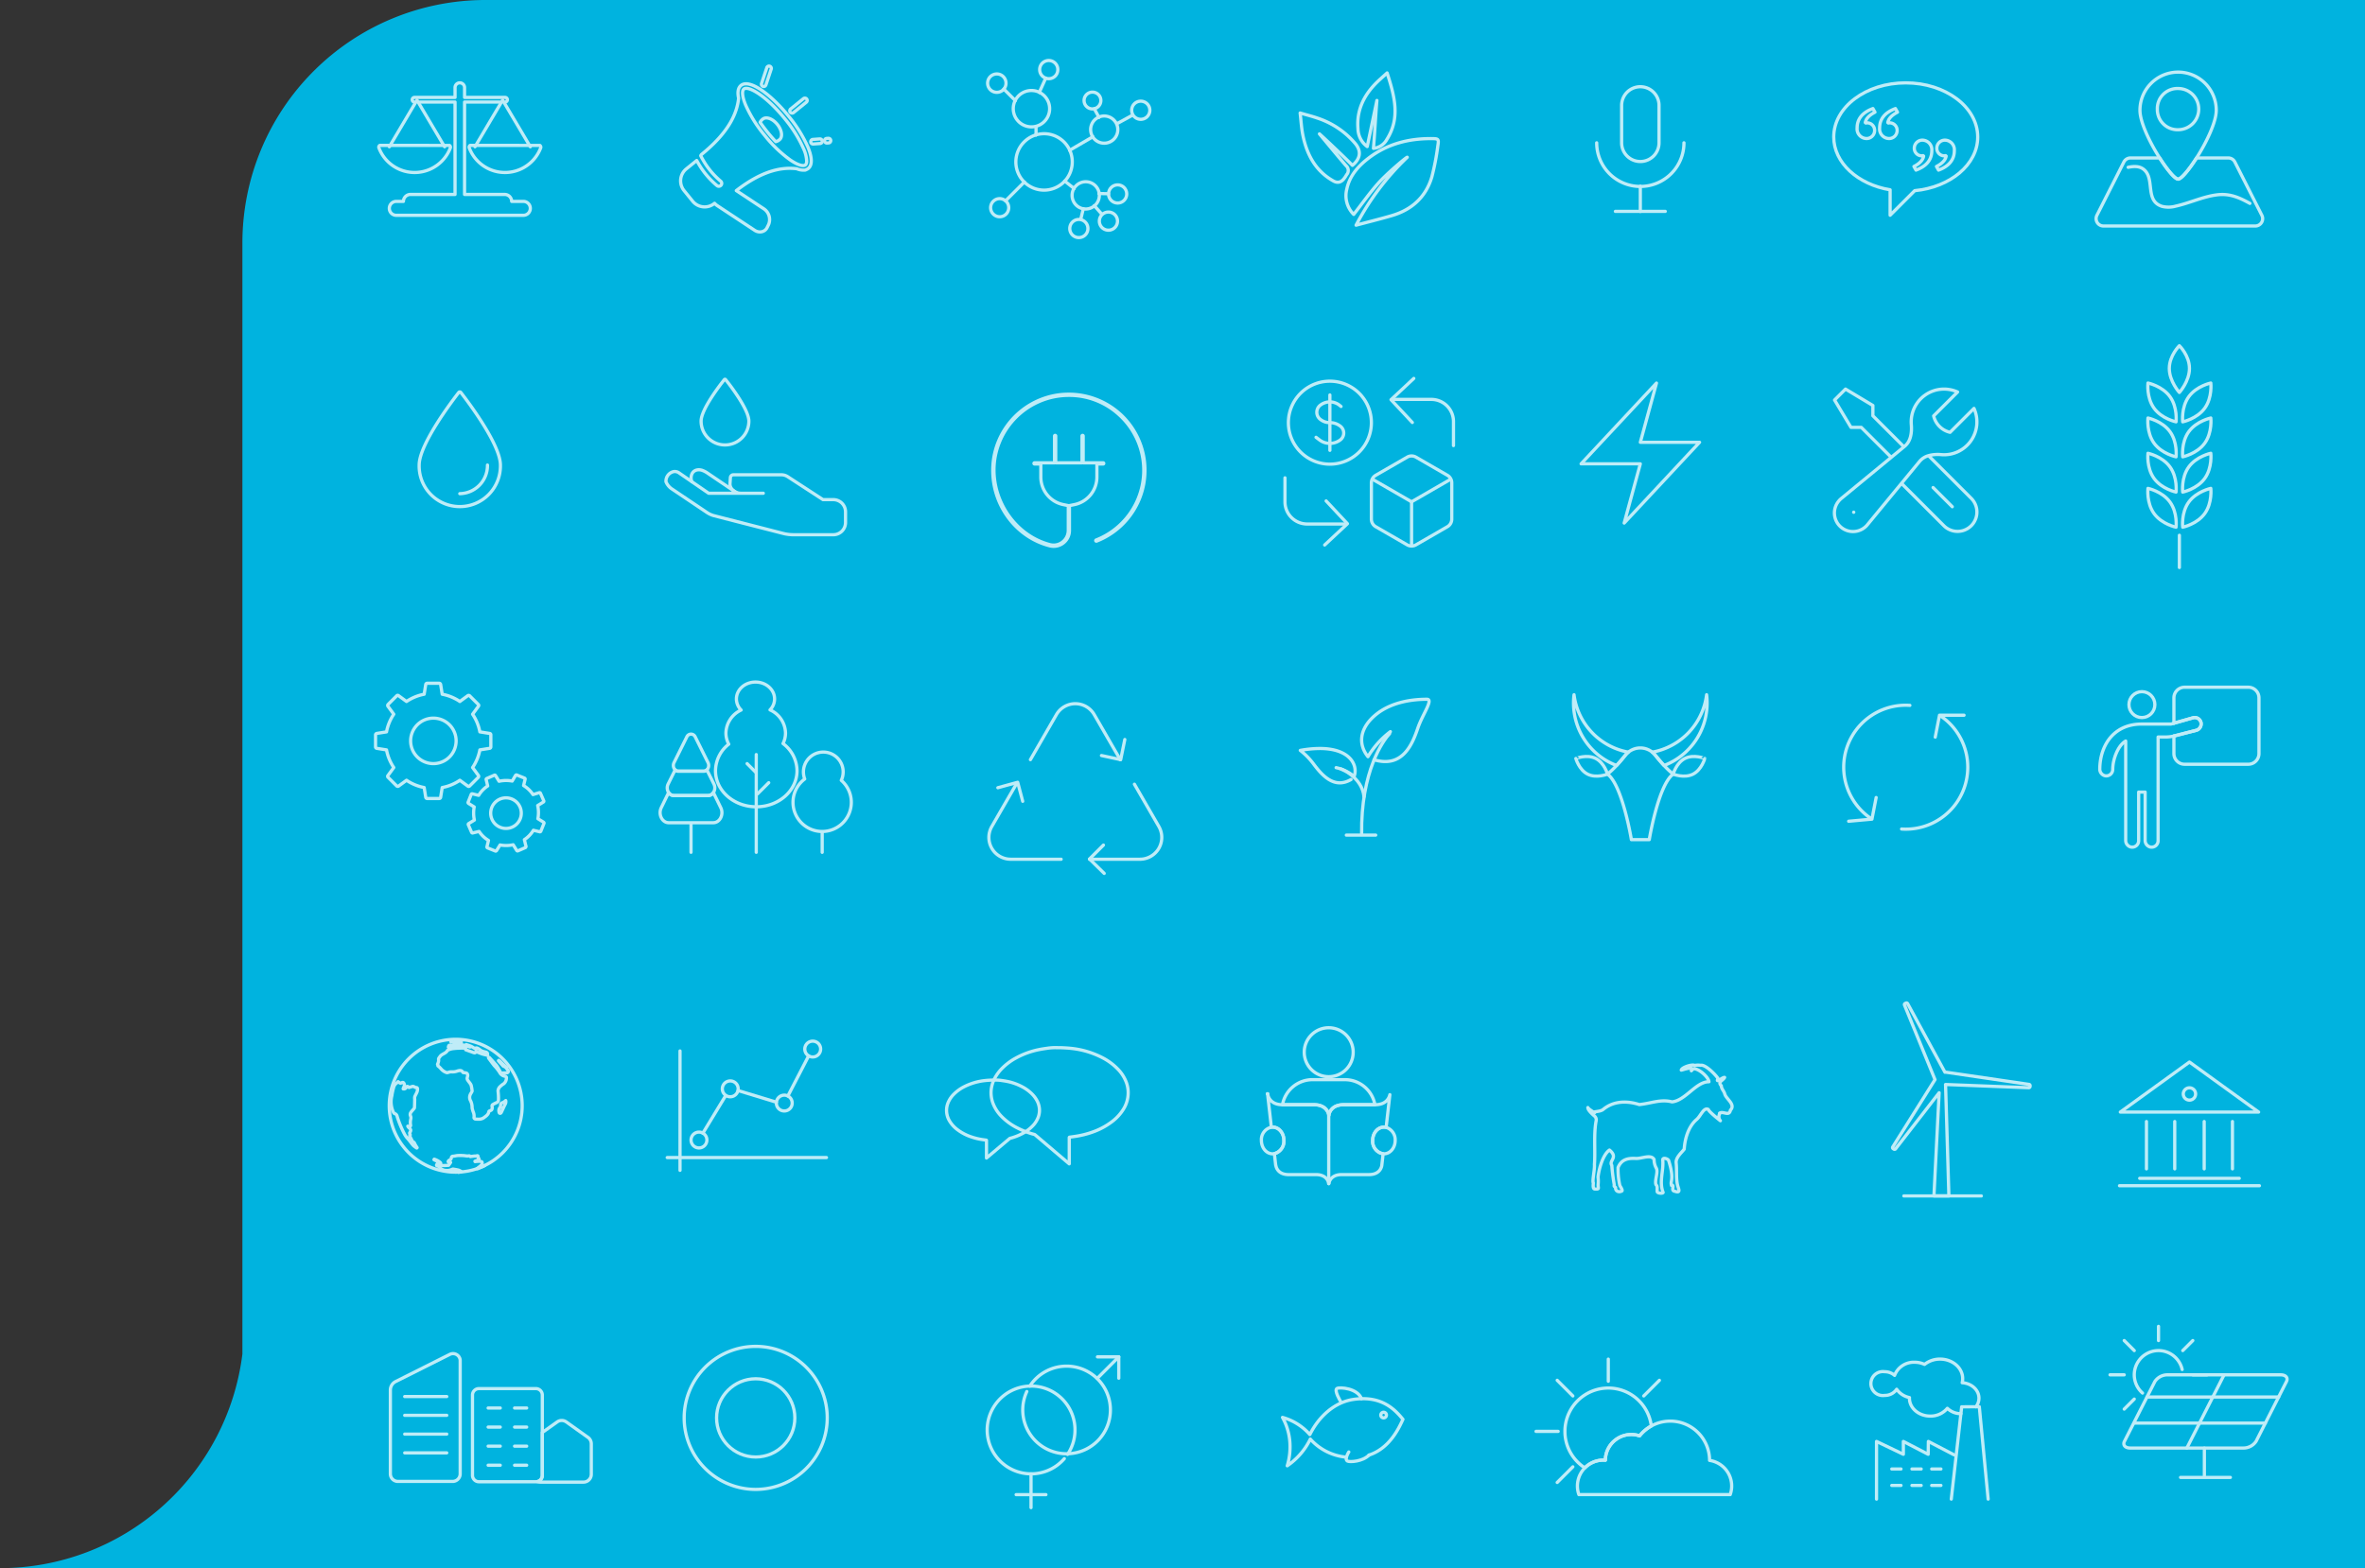 <svg id="Group_3280" data-name="Group 3280" xmlns="http://www.w3.org/2000/svg" xmlns:xlink="http://www.w3.org/1999/xlink" width="729.804" height="484.054" viewBox="0 0 729.804 484.054">
  <rect x="0" y="0" width="729.804" height="484.054" fill="#333333" stroke="none"/>
  <defs>
    <clipPath id="clip-path">
      <rect id="Rectangle_2695" data-name="Rectangle 2695" width="729.804" height="484.054" fill="none"/>
    </clipPath>
    <clipPath id="clip-path-3">
      <rect id="Rectangle_2693" data-name="Rectangle 2693" width="590.872" height="447.69" transform="translate(115.387 18.182)" fill="none"/>
    </clipPath>
  </defs>
  <g id="Group_3279" data-name="Group 3279" clip-path="url(#clip-path)">
    <g id="Group_3278" data-name="Group 3278">
      <g id="Group_3277" data-name="Group 3277" clip-path="url(#clip-path)">
        <path id="Path_8291" data-name="Path 8291" d="M729.8,0h-580a75,75,0,0,0-75,75V417.941A75.39,75.39,0,0,1,0,484.054H75.393V484H729.8Z" fill="#00b3df"/>
        <g id="Group_3276" data-name="Group 3276" opacity="0.75">
          <g id="Group_3275" data-name="Group 3275">
            <g id="Group_3274" data-name="Group 3274" clip-path="url(#clip-path-3)">
              <path id="Path_8292" data-name="Path 8292" d="M244.431,34.91a.706.706,0,0,0,.447-.159l3.924-3.182a.713.713,0,1,0-.876-1.125l-.021.017-3.924,3.183a.713.713,0,0,0,.455,1.266" fill="none" stroke="#fff" stroke-linecap="round" stroke-linejoin="round" stroke-width="1"/>
              <path id="Path_8293" data-name="Path 8293" d="M255.615,42.689l-.514.037a.713.713,0,0,0,.051,1.424h.053l.514-.037a.713.713,0,0,0-.1-1.422" fill="none" stroke="#fff" stroke-linecap="round" stroke-linejoin="round" stroke-width="1"/>
              <path id="Path_8294" data-name="Path 8294" d="M252.983,42.879l-1.61.116-.513.038a.712.712,0,0,0,.05,1.423h.052l.513-.037,1.611-.116a.713.713,0,0,0-.1-1.422" fill="none" stroke="#fff" stroke-linecap="round" stroke-linejoin="round" stroke-width="1"/>
              <path id="Path_8295" data-name="Path 8295" d="M235.452,26.665a.712.712,0,0,0,.9-.45l1.62-4.858a.714.714,0,1,0-1.353-.455L235,25.76a.716.716,0,0,0,.455.9" fill="none" stroke="#fff" stroke-linecap="round" stroke-linejoin="round" stroke-width="1"/>
              <path id="Path_8296" data-name="Path 8296" d="M243.278,35.763c-5.036-6.212-11.874-11.616-14.624-9.387-.894.727-1.14,2.072-.727,3.941-.464,4.356-2.711,10.281-11.4,17.327a.855.855,0,0,0-.289.428c.2.409.428.824.661,1.227a24.2,24.2,0,0,0,5.477,6.611.874.874,0,0,1,.334.661.906.906,0,0,1-.2.591.893.893,0,0,1-.711.328.847.847,0,0,1-.545-.2c-.091-.075-.189-.152-.284-.24a25.822,25.822,0,0,1-5.612-6.866c-.119-.213-.246-.428-.364-.648l-3.211,2.6a4.761,4.761,0,0,0-.7,6.685l2.664,3.287a4.762,4.762,0,0,0,6.686.7l.075-.056a4.307,4.307,0,0,0,.838.727l11.54,7.617a2.948,2.948,0,0,0,1.624.5,2.689,2.689,0,0,0,.668-.091,2.349,2.349,0,0,0,1.523-1.231l.472-.951a4,4,0,0,0-1.561-4.936l-8.4-5.546c8.406-6.51,14.456-7.273,18.662-6.749a5.374,5.374,0,0,0,1.964.428c.1,0,.2-.006.3-.012a.912.912,0,0,0,.674-.158,2.062,2.062,0,0,0,.616-.352c1.266-1.027,1.234-3.281-.09-6.524A41.348,41.348,0,0,0,243.278,35.763Zm5.415,14.959a.8.8,0,0,1-.157.182c-.546.434-2.047.264-4.666-1.518a39.887,39.887,0,0,1-7.958-7.662,39.753,39.753,0,0,1-5.842-9.364c-1.2-2.934-1.058-4.439-.523-4.88a.8.8,0,0,1,.215-.12,1.37,1.37,0,0,1,.5-.091c2.021,0,6.793,3.079,11.91,9.381a39.72,39.72,0,0,1,5.842,9.364,10.2,10.2,0,0,1,.911,3.638A1.945,1.945,0,0,1,248.693,50.722Z" fill="none" stroke="#fff" stroke-linecap="round" stroke-linejoin="round" stroke-width="1"/>
              <path id="Path_8297" data-name="Path 8297" d="M235.39,36.757a2.787,2.787,0,0,0-.825.988c.711,1.052,1.505,2.11,2.364,3.161.806,1,1.637,1.939,2.474,2.819a2.765,2.765,0,0,0,1.146-.611c1.045-.85.743-2.959-.68-4.716s-3.425-2.493-4.476-1.643" fill="none" stroke="#fff" stroke-linecap="round" stroke-linejoin="round" stroke-width="1"/>
              <path id="Path_8298" data-name="Path 8298" d="M329.955,359.249v-8.078c0-.1.028-.14.134-.154.647-.086,1.294-.177,1.938-.278a27.651,27.651,0,0,0,4.877-1.213,21.877,21.877,0,0,0,6.34-3.371A14.082,14.082,0,0,0,346.6,342.5a9.53,9.53,0,0,0,1.494-6.132,9.231,9.231,0,0,0-.476-2.126,11.837,11.837,0,0,0-2.747-4.314,18.227,18.227,0,0,0-4.663-3.434,27.1,27.1,0,0,0-9.828-2.9c-.816-.085-1.639-.132-2.459-.171-.667-.032-1.337-.021-2.005-.034a16.453,16.453,0,0,0-2.661.172c-.877.125-1.757.251-2.625.429a25.1,25.1,0,0,0-7.008,2.527,18.319,18.319,0,0,0-4.483,3.348,12.959,12.959,0,0,0-2.224,3.061,9.83,9.83,0,0,0-1.066,3.645,8.711,8.711,0,0,0,.019,1.631,9.278,9.278,0,0,0,.493,2.2,11.721,11.721,0,0,0,2.653,4.174,18.266,18.266,0,0,0,4.651,3.453,25.791,25.791,0,0,0,5.525,2.146.53.53,0,0,1,.2.1q1.537,1.3,3.066,2.607,1.646,1.4,3.289,2.8l3.367,2.862.836.709" fill="none" stroke="#fff" stroke-linecap="round" stroke-linejoin="round" stroke-width="1"/>
              <path id="Path_8299" data-name="Path 8299" d="M304.416,357.455l.567-.476,2.28-1.92,2.232-1.88,2.078-1.748a.343.343,0,0,1,.135-.064,17.684,17.684,0,0,0,3.743-1.441,12.373,12.373,0,0,0,3.151-2.318,7.86,7.86,0,0,0,1.8-2.8,6.2,6.2,0,0,0,.334-1.472,5.913,5.913,0,0,0,.012-1.1,6.51,6.51,0,0,0-.721-2.444,8.719,8.719,0,0,0-1.507-2.055,12.465,12.465,0,0,0-3.04-2.249,17.1,17.1,0,0,0-4.748-1.695c-.589-.119-1.185-.2-1.78-.288a11.315,11.315,0,0,0-1.8-.114c-.453.01-.906,0-1.358.023-.556.026-1.116.054-1.667.115a18.476,18.476,0,0,0-6.659,1.948,12.332,12.332,0,0,0-3.16,2.307,7.936,7.936,0,0,0-1.859,2.894,6.175,6.175,0,0,0-.323,1.427,6.339,6.339,0,0,0,1.014,4.114,9.452,9.452,0,0,0,2.273,2.45,14.818,14.818,0,0,0,4.3,2.26,18.863,18.863,0,0,0,3.3.815c.437.067.875.127,1.313.186.072.009.091.039.091.1v5.42Z" fill="none" stroke="#fff" stroke-linecap="round" stroke-linejoin="round" stroke-width="1"/>
              <path id="Path_8300" data-name="Path 8300" d="M151.1,226.394l-3.026-.483a14.4,14.4,0,0,0-2.238-5.446l1.815-2.481a.388.388,0,0,0-.061-.544l-2.661-2.663a.454.454,0,0,0-.546-.06l-2.48,1.816a14.418,14.418,0,0,0-5.445-2.239l-.484-3.025a.453.453,0,0,0-.424-.363H131.8a.443.443,0,0,0-.424.363l-.484,3.025a14.412,14.412,0,0,0-5.445,2.239l-2.481-1.816a.388.388,0,0,0-.544.06l-2.662,2.663a.449.449,0,0,0-.061.544l1.815,2.481a14.423,14.423,0,0,0-2.239,5.446l-3.024.483a.456.456,0,0,0-.364.424v3.751a.441.441,0,0,0,.364.423l3.024.485a14.425,14.425,0,0,0,2.239,5.445L119.7,239.4a.387.387,0,0,0,.061.544l2.662,2.662a.45.45,0,0,0,.544.061l2.481-1.815a14.431,14.431,0,0,0,5.445,2.241l.484,3.025a.454.454,0,0,0,.424.363h3.751a.442.442,0,0,0,.424-.363l.484-3.025a14.418,14.418,0,0,0,5.445-2.239l2.48,1.816a.392.392,0,0,0,.546-.061l2.661-2.664a.45.45,0,0,0,.061-.544l-1.815-2.481a14.437,14.437,0,0,0,2.238-5.446l3.026-.484a.453.453,0,0,0,.363-.423v-3.752A.406.406,0,0,0,151.1,226.394Zm-17.365,9.318a7.019,7.019,0,1,1,7.018-7.018A7.018,7.018,0,0,1,133.736,235.712Z" fill="none" stroke="#fff" stroke-linecap="round" stroke-linejoin="round" stroke-width="1"/>
              <path id="Path_8301" data-name="Path 8301" d="M162.295,261.183l-.484-2a9.11,9.11,0,0,0,2.785-2.9l2,.483a.336.336,0,0,0,.3-.185l.968-2.42c.061-.122,0-.242-.121-.363l-1.759-1.089a10.155,10.155,0,0,0-.06-4.054l1.759-1.089a.292.292,0,0,0,.121-.363l-1.032-2.356a.333.333,0,0,0-.3-.185l-2,.606a9.073,9.073,0,0,0-2.9-2.783l.484-2a.331.331,0,0,0-.185-.3l-2.42-.967c-.121-.061-.241,0-.363.12l-1.028,1.759a10.173,10.173,0,0,0-4.054.06l-1.089-1.759a.292.292,0,0,0-.363-.121l-2.36,1.028a.333.333,0,0,0-.185.3l.484,2a9.093,9.093,0,0,0-2.783,2.9l-2-.483a.33.33,0,0,0-.3.185l-.961,2.421c-.06.121,0,.242.121.362l1.759,1.09a10.21,10.21,0,0,0,.06,4.054l-1.759,1.088a.292.292,0,0,0-.121.363l1.029,2.359a.333.333,0,0,0,.3.181l2-.483a9.1,9.1,0,0,0,2.9,2.783l-.484,2a.33.33,0,0,0,.185.3l2.42.969c.122.06.243,0,.363-.122l1.09-1.753a10.173,10.173,0,0,0,4.054-.061l1.089,1.759a.291.291,0,0,0,.363.12l2.359-1.029c.122-.185.186-.3.122-.424m-10.532-8.414a4.721,4.721,0,1,1,.021.051l-.021-.051" fill="none" stroke="#fff" stroke-linecap="round" stroke-linejoin="round" stroke-width="1"/>
              <path id="Path_8302" data-name="Path 8302" d="M509.572,440.166a12.22,12.22,0,0,0-3.627,3.052,8.007,8.007,0,0,0-10.559,7.51q-.309-.025-.627-.025a7.967,7.967,0,0,0-5.7,2.389,13.381,13.381,0,1,1,20.513-12.926" fill="none" stroke="#fff" stroke-linecap="round" stroke-linejoin="round" stroke-width="1"/>
              <line id="Line_931" data-name="Line 931" x1="6.83" transform="translate(473.995 441.833)" fill="none" stroke="#fff" stroke-linecap="round" stroke-linejoin="round" stroke-width="1"/>
              <line id="Line_932" data-name="Line 932" y1="6.83" transform="translate(496.296 419.532)" fill="none" stroke="#fff" stroke-linecap="round" stroke-linejoin="round" stroke-width="1"/>
              <line id="Line_933" data-name="Line 933" x1="4.83" y2="4.83" transform="translate(480.526 452.773)" fill="none" stroke="#fff" stroke-linecap="round" stroke-linejoin="round" stroke-width="1"/>
              <line id="Line_934" data-name="Line 934" x1="4.83" y2="4.83" transform="translate(507.235 426.064)" fill="none" stroke="#fff" stroke-linecap="round" stroke-linejoin="round" stroke-width="1"/>
              <line id="Line_935" data-name="Line 935" x2="4.83" y2="4.83" transform="translate(480.526 426.064)" fill="none" stroke="#fff" stroke-linecap="round" stroke-linejoin="round" stroke-width="1"/>
              <path id="Path_8303" data-name="Path 8303" d="M534.37,458.7a7.937,7.937,0,0,1-.452,2.648h-46.7a8,8,0,0,1,7.543-10.643c.212,0,.421.009.628.025a8,8,0,0,1,10.559-7.509,12.127,12.127,0,0,1,21.6,7.571A7.994,7.994,0,0,1,534.37,458.7Z" fill="none" stroke="#fff" stroke-linecap="round" stroke-linejoin="round" stroke-width="1"/>
              <path id="Path_8304" data-name="Path 8304" d="M656.722,51.641c1.6-.312,3.238-.43,4.538.458,4.014,2.741.352,9.861,5.924,11.6a8.311,8.311,0,0,0,4.245-.078c4.3-.952,8.362-2.942,12.751-3.483,3.925-.484,6.922.887,10.1,2.645" fill="none" stroke="#fff" stroke-linecap="round" stroke-linejoin="round" stroke-width="1"/>
              <path id="Path_8305" data-name="Path 8305" d="M696.967,69.52a2.209,2.209,0,0,1-1.01.24h-46.87a2.273,2.273,0,0,1-2.02-3.29l8.33-16.46a2.276,2.276,0,0,1,2.03-1.25h9.02c2.36,3.71,4.74,6.53,5.69,6.53s3.32-2.82,5.68-6.53h9.81a2.265,2.265,0,0,1,2.02,1.25l8.33,16.46A2.266,2.266,0,0,1,696.967,69.52Z" fill="none" stroke="#fff" stroke-linecap="round" stroke-linejoin="round" stroke-width="1"/>
              <path id="Path_8306" data-name="Path 8306" d="M672.137,22.26a11.781,11.781,0,0,0-11.78,11.78c0,3.26,2.4,8.57,5.07,13.07.34.56.68,1.12,1.02,1.65,2.36,3.71,4.74,6.53,5.69,6.53s3.32-2.82,5.68-6.53c3.05-4.78,6.09-11.06,6.09-14.72A11.779,11.779,0,0,0,672.137,22.26Zm-.02,17.78a6.216,6.216,0,0,1-6.39-6.05,1.92,1.92,0,0,1,0-.24,6.186,6.186,0,0,1,5.95-6.43,3.843,3.843,0,0,1,.48,0,6.36,6.36,0,1,1-.04,12.72Z" fill="none" stroke="#fff" stroke-linecap="round" stroke-linejoin="round" stroke-width="1"/>
              <path id="Path_8307" data-name="Path 8307" d="M128.69,337.052a2.446,2.446,0,0,0,.147-.885c0-.268-.085-.5-.466-.469-.173.013-.355-.15-.538-.222-.152-.058-.326-.167-.465-.136-.391.083-.768.226-1.162.35-.244-.343-.586-.454-.735-.178-.237.436-.518.7-1.053.592.086-.529.568-.952.3-1.564-.175-.4-.363-.524-.756-.323-.138.071-.334.168-.447.121a4.146,4.146,0,0,1-.676-.451,1.917,1.917,0,0,1-.374.368,2.408,2.408,0,0,0-1.018,1.529,18.419,18.419,0,0,0-.524,2.448,7.542,7.542,0,0,0,.485,5.087c.078.155.2.364.336.4a1.1,1.1,0,0,1,.812.9,30.82,30.82,0,0,0,2.221,5.357,6.158,6.158,0,0,0,.572.93c.278.369.6.7.9,1.062.446.549.852,1.137,1.333,1.653a6.458,6.458,0,0,0,1.023.747c.036-.038.071-.077.106-.115a11.843,11.843,0,0,1-.642-1.042c-.152-.315-.226-.654-.646-.744-.094-.02-.163-.206-.226-.325q-.332-.631-.649-1.27c-.051-.1-.138-.284-.108-.309.258-.214.1-.4,0-.6a.387.387,0,0,1,0-.316c.468-.719.412-1.015-.264-1.55a1.955,1.955,0,0,1-.341-.476,2.82,2.82,0,0,0,.677.1c.08-.006.225-.25.2-.346a4.8,4.8,0,0,1,.073-2.066,1.527,1.527,0,0,0-.088-.8,1.082,1.082,0,0,1,.059-1.091c.236-.36.549-.669.821-1.006.121-.15.306-.312.316-.477.051-.878.057-1.759.075-2.638a2.389,2.389,0,0,1,.019-.764c.2-.506.5-.969.7-1.472" fill="none" stroke="#fff" stroke-linecap="round" stroke-linejoin="round" stroke-width="1"/>
              <path id="Path_8308" data-name="Path 8308" d="M155.092,340.373a.691.691,0,0,0-.6.719,1.541,1.541,0,0,1-.175.732,1.5,1.5,0,0,0-.376,1.089c.03.245.071.614.226.693.337.172.5-.169.623-.431.37-.769.7-1.555,1.1-2.309a1.565,1.565,0,0,0,.172-1.155,3.426,3.426,0,0,1-.971.662" fill="none" stroke="#fff" stroke-linecap="round" stroke-linejoin="round" stroke-width="1"/>
              <path id="Path_8309" data-name="Path 8309" d="M140.625,320.808a20.509,20.509,0,1,0,20.51,20.51,20.509,20.509,0,0,0-20.51-20.51" fill="none" stroke="#fff" stroke-linecap="round" stroke-linejoin="round" stroke-width="1"/>
              <path id="Path_8310" data-name="Path 8310" d="M149.576,359.791a20.208,20.208,0,0,1-2.027.868" fill="none" stroke="#fff" stroke-linecap="round" stroke-linejoin="round" stroke-width="1"/>
              <path id="Path_8311" data-name="Path 8311" d="M139.117,321.59a.96.96,0,0,1,.976.218c.085.094.344.029.665.044l-.363-.246.015-.106,1.95.091c0,.047.005.094.008.142l-2.088.319c.241.355.185.519-.183.543-.411.029-.825.037-1.238.026s-.425.32-.5.583c-.014.044.093.18.146.181a2.786,2.786,0,0,0,2.267-.438c.312-.283.888-.279,1.349-.39a1.315,1.315,0,0,1,.451-.023,4.5,4.5,0,0,1,.878.145c.537.171,1.059.387,1.627.51l-1.3-.572c.022-.06.043-.121.064-.181a13.166,13.166,0,0,1,1.615.57c.5.252.945.624,1.474.869-.076-.1-.15-.2-.24-.318.454-.206.771.049,1.1.247h.006c.07.048.138.1.207.153a3.51,3.51,0,0,0,.668.444,6.232,6.232,0,0,0,1.174.347c.51.119.674.356.587.985-.526-.125-1.058-.223-1.57-.383-.537-.169-1.053-.4-1.585-.6-.217-.078-.469-.225-.592.161-.018.054-.241.083-.355.059a4.748,4.748,0,0,1-.6-.212c-.669-.24-1.34-.478-2.028-.723.1-.436-.149-.481-.51-.517a26.86,26.86,0,0,0-3.507.179,5.5,5.5,0,0,0-1.565.51.059.059,0,0,0-.035.027c-.488.988-1.745,1.042-2.329,1.929-.211.32-.511.527-.4,1.014a2.242,2.242,0,0,1-.2.991c-.061.207-.273.389,0,.6.044.034-.019.209-.024.245a5.285,5.285,0,0,1,.954.9,3.739,3.739,0,0,0,1.776,1.181c.12.061.321-.032.482-.065a2.63,2.63,0,0,1,.932-.18,4.222,4.222,0,0,0,1.961-.282c.592-.144,1.224-.3,1.6.448.041.081.266.072.407.1a2.383,2.383,0,0,1,.811.18.846.846,0,0,1,.277.633c0,.321-.171.64-.182.964a1.152,1.152,0,0,0,.233.611c.271.4.6.765.861,1.175a2.2,2.2,0,0,1,.241.735,10.83,10.83,0,0,1,.2,1.328c.011.155-.124.326-.206.482-.1.2-.245.381-.334.587a2.04,2.04,0,0,0,.082,2,4.915,4.915,0,0,1,.462,2.2,8.885,8.885,0,0,0,.309,1.123,3.371,3.371,0,0,1,.288,1.721c-.086.322.183.566.524.572a7.83,7.83,0,0,0,1.176.04,2.692,2.692,0,0,0,1.229-.388c.688-.521,1.49-.988,1.652-1.975.015-.094.189-.2.309-.235.558-.185.676-.352.712-.932.021-.348-.243-.774.247-1.017a8.459,8.459,0,0,1,1-.52.927.927,0,0,0,.681-.808,17.558,17.558,0,0,0-.135-2.844,2.054,2.054,0,0,1,.48-1.18,7.12,7.12,0,0,1,1.341-1.074,2.409,2.409,0,0,0,.768-1.96.545.545,0,0,0-.342-.3,2.233,2.233,0,0,1-1.753-1.226,13.018,13.018,0,0,0-1.64-2.059c-.6-.764-1.17-1.548-1.747-2.329-.043-.059-.03-.159-.044-.24.09.014.217-.006.265.046.572.628,1.134,1.267,1.7,1.9a6.162,6.162,0,0,1,.627.724c.349.549.673,1.117.974,1.694.155.3.3.516.681.483.508-.044,1.018-.041,1.524-.089a.474.474,0,0,0,.232-.768c-.368-.455-.633-1.014-1.287-1.208-.254-.077-.444-.391-.647-.613-.342-.372-.671-.757-1-1.136l.094-.1a2.819,2.819,0,0,1,.31.222c.7.654,1.35,1.365,2.1,1.956" fill="none" stroke="#fff" stroke-linecap="round" stroke-linejoin="round" stroke-width="1"/>
              <path id="Path_8312" data-name="Path 8312" d="M147.549,360.659a2.7,2.7,0,0,1-.306.093.129.129,0,0,1-.054-.025,14.629,14.629,0,0,0,1.414-1.168.942.942,0,0,0,.155-.813c-.056-.161-.443-.279-.686-.286a13.949,13.949,0,0,0-1.472.1c-.015-.036-.029-.071-.043-.107.3-.129.6-.273.915-.382.336-.118.472-.27.2-.588a.519.519,0,0,1-.159-.319c.066-.543-.224-.437-.557-.349a3.726,3.726,0,0,1-.588.031c-.329.035-.657.084-.985.126-.088.011-.23.055-.255.019-.259-.362-.6-.14-.912-.158-.421-.024-.839-.114-1.261-.134a15.469,15.469,0,0,0-1.723-.012c-.481.031-.954.194-1.435.212-.383.016-.47.229-.53.514a.783.783,0,0,1-.523.669.791.791,0,0,0-.355.27c-.161.217-.119.367.189.379a3.571,3.571,0,0,1,.471.083l-.571.822c-.017.024-.036.066-.054.067-.634.029-1.269.093-1.9.061-.241-.013-.469-.248-.731-.4.3-.162.247-.366.018-.58a5.3,5.3,0,0,0-1.818-.967l-.08.147a3.6,3.6,0,0,0,.638.307c.654.173.586.662.314,1.063-.247.366-.2.5.237.618.138.038.322.09.384.2a2.739,2.739,0,0,0,2.36,1.137c.091.011.183.011.274.02a3.872,3.872,0,0,0,1.317-.328c.123-.031.25-.132.361-.115.588.094,1.177.19,1.753.337a3.4,3.4,0,0,1,.723.383c-.009.051-.019.1-.029.155a5.43,5.43,0,0,1-.739.127" fill="none" stroke="#fff" stroke-linecap="round" stroke-linejoin="round" stroke-width="1"/>
              <line id="Line_936" data-name="Line 936" x1="6.827" y2="11.232" transform="translate(216.896 338.545)" fill="none" stroke="#fff" stroke-linecap="round" stroke-linejoin="round" stroke-width="1"/>
              <line id="Line_937" data-name="Line 937" x1="11.803" y1="3.594" transform="translate(227.787 336.634)" fill="none" stroke="#fff" stroke-linecap="round" stroke-linejoin="round" stroke-width="1"/>
              <line id="Line_938" data-name="Line 938" x1="6.417" y2="12.396" transform="translate(243.124 325.916)" fill="none" stroke="#fff" stroke-linecap="round" stroke-linejoin="round" stroke-width="1"/>
              <path id="Path_8313" data-name="Path 8313" d="M218.134,351.875a2.443,2.443,0,1,1-2.466-2.42h.024a2.431,2.431,0,0,1,2.442,2.42" fill="none" stroke="#fff" stroke-linecap="round" stroke-linejoin="round" stroke-width="1"/>
              <path id="Path_8314" data-name="Path 8314" d="M227.787,336.08a2.443,2.443,0,1,1-2.466-2.42h.024a2.431,2.431,0,0,1,2.442,2.42" fill="none" stroke="#fff" stroke-linecap="round" stroke-linejoin="round" stroke-width="1"/>
              <path id="Path_8315" data-name="Path 8315" d="M244.459,340.467a2.443,2.443,0,1,1-2.466-2.42h.024a2.431,2.431,0,0,1,2.442,2.42" fill="none" stroke="#fff" stroke-linecap="round" stroke-linejoin="round" stroke-width="1"/>
              <path id="Path_8316" data-name="Path 8316" d="M253.234,323.8a2.443,2.443,0,1,1-2.466-2.42h.024a2.431,2.431,0,0,1,2.442,2.42" fill="none" stroke="#fff" stroke-linecap="round" stroke-linejoin="round" stroke-width="1"/>
              <line id="Line_939" data-name="Line 939" y2="36.855" transform="translate(209.844 324.404)" fill="none" stroke="#fff" stroke-linecap="round" stroke-linejoin="round" stroke-width="1"/>
              <line id="Line_940" data-name="Line 940" x2="49.14" transform="translate(205.896 357.311)" fill="none" stroke="#fff" stroke-linecap="round" stroke-linejoin="round" stroke-width="1"/>
              <path id="Path_8317" data-name="Path 8317" d="M424.281,341.006h-9.676c-4.225,0-4.545,3.249-4.545,3.249s-.328-3.249-4.554-3.249h-9.747a9.423,9.423,0,0,1,9.277-7.741h9.977A9.42,9.42,0,0,1,424.281,341.006Z" fill="none" stroke="#fff" stroke-linecap="round" stroke-linejoin="round" stroke-width="1"/>
              <path id="Path_8318" data-name="Path 8318" d="M410.021,317.243a7.554,7.554,0,1,1-7.554,7.554A7.554,7.554,0,0,1,410.021,317.243Z" fill="none" stroke="#fff" stroke-linecap="round" stroke-linejoin="round" stroke-width="1"/>
              <path id="Path_8319" data-name="Path 8319" d="M391.152,337.615l.009.044-.027-.035Z" fill="none" stroke="#fff" stroke-linecap="round" stroke-linejoin="round" stroke-width="1"/>
              <path id="Path_8320" data-name="Path 8320" d="M428.888,337.9,427.743,348a2.954,2.954,0,0,0-.684-.08c-1.917,0-3.471,1.838-3.471,4.119a3.9,3.9,0,0,0,3.223,4.11l-.409,3.6s-.284,2.823-3.95,2.823H414c-3.666,0-3.95,2.814-3.95,2.814s-.009-.062-.027-.16c-.124-.6-.781-2.654-3.914-2.654h-8.46c-3.657,0-3.941-2.823-3.941-2.823l-.063-.115h.009l-.4-3.533a3.956,3.956,0,0,0,2.938-4.066c0-2.281-1.553-4.119-3.471-4.119a2.971,2.971,0,0,0-.4.027l-1.163-10.289.053.1s.32,3.249,4.545,3.249h9.747c4.225,0,4.554,3.249,4.554,3.249s.32-3.249,4.545-3.249h9.756C428.054,341.006,428.764,338.52,428.888,337.9Z" fill="none" stroke="#fff" stroke-linecap="round" stroke-linejoin="round" stroke-width="1"/>
              <path id="Path_8321" data-name="Path 8321" d="M391.152,337.615l.009.044-.027-.035Z" fill="none" stroke="#fff" stroke-linecap="round" stroke-linejoin="round" stroke-width="1"/>
              <path id="Path_8322" data-name="Path 8322" d="M396.194,352.04a3.956,3.956,0,0,1-2.938,4.066,2.752,2.752,0,0,1-.533.053c-1.917,0-3.471-1.847-3.471-4.119a3.923,3.923,0,0,1,3.072-4.092,2.971,2.971,0,0,1,.4-.027C394.641,347.921,396.194,349.759,396.194,352.04Z" fill="none" stroke="#fff" stroke-linecap="round" stroke-linejoin="round" stroke-width="1"/>
              <path id="Path_8323" data-name="Path 8323" d="M430.53,352.04c0,2.272-1.553,4.119-3.471,4.119a2.3,2.3,0,0,1-.249-.009,3.9,3.9,0,0,1-3.221-4.11c0-2.281,1.553-4.119,3.47-4.119a2.939,2.939,0,0,1,.683.08A4,4,0,0,1,430.53,352.04Z" fill="none" stroke="#fff" stroke-linecap="round" stroke-linejoin="round" stroke-width="1"/>
              <line id="Line_941" data-name="Line 941" y1="0.089" transform="translate(410.025 365.231)" fill="none" stroke="#fff" stroke-linecap="round" stroke-linejoin="round" stroke-width="1"/>
              <line id="Line_942" data-name="Line 942" y1="20.976" transform="translate(410.025 344.255)" fill="none" stroke="#fff" stroke-linecap="round" stroke-linejoin="round" stroke-width="1"/>
              <path id="Path_8324" data-name="Path 8324" d="M418.463,69.51a80.757,80.757,0,0,1,15.794-20.968c-.16-.15-6.307,5.043-8.954,8.027-2.67,3.01-5,6.321-7.568,9.614a8.158,8.158,0,0,1-2.134-7.81c.863-4.066,3.457-7.04,6.617-9.48,5.766-4.451,12.456-6.167,19.645-6.111,2.052.016,2.174.175,1.835,2.219a77.958,77.958,0,0,1-1.855,9.616c-1.863,6.236-6.2,10.156-12.417,11.959C425.882,67.606,422.292,68.491,418.463,69.51Z" fill="none" stroke="#fff" stroke-linecap="round" stroke-linejoin="round" stroke-width="1"/>
              <path id="Path_8325" data-name="Path 8325" d="M407.168,41.342c2.715,3.259,5.4,6.547,8.165,9.761a1.96,1.96,0,0,1,.268,2.759l-.035.041c-.677,1.1-1.807,3.251-4.118,1.953-5.58-3.134-8.232-8.26-9.431-14.278-.409-2.051-.516-4.162-.814-6.692,2.092.609,3.719,1,5.291,1.554a25.963,25.963,0,0,1,11.7,7.841c1.938,2.335,1.666,4.658-.851,6.766C414.073,47.721,406.889,41.01,407.168,41.342Z" fill="none" stroke="#fff" stroke-linecap="round" stroke-linejoin="round" stroke-width="1"/>
              <path id="Path_8326" data-name="Path 8326" d="M423.824,45.791c.436-4.953.652-10.088,1.066-14.781,0,0-1.991,9.494-2.982,14.233a6.975,6.975,0,0,1-2.858-5.551c-.456-5.428,1.643-9.913,5.308-13.755,1.071-1.123,2.274-2.122,3.686-3.427,2.291,7.149,4.142,13.843-.069,20.513a5.3,5.3,0,0,1-4.151,2.768" fill="none" stroke="#fff" stroke-linecap="round" stroke-linejoin="round" stroke-width="1"/>
              <path id="Path_8327" data-name="Path 8327" d="M146.578,45.305l8.532-14.4,8.534,14.4" fill="none" stroke="#fff" stroke-linecap="round" stroke-linejoin="round" stroke-width="1"/>
              <path id="Path_8328" data-name="Path 8328" d="M120.144,45.305l8.532-14.4,8.525,14.4" fill="none" stroke="#fff" stroke-linecap="round" stroke-linejoin="round" stroke-width="1"/>
              <path id="Path_8329" data-name="Path 8329" d="M129.574,31.5H140.42V60.017H126.692a2.177,2.177,0,0,0-2.2,2.147h-2.2a2.15,2.15,0,1,0,0,4.3h39.207a2.15,2.15,0,1,0,0-4.3H157.9a2.177,2.177,0,0,0-2.2-2.147H143.356V31.5H154.2" fill="none" stroke="#fff" stroke-linecap="round" stroke-linejoin="round" stroke-width="1"/>
              <path id="Path_8330" data-name="Path 8330" d="M156,31.481a.715.715,0,0,0-.162-1.415H143.357V26.983a1.469,1.469,0,0,0-2.936,0v3.083H127.937a.715.715,0,0,0-.159,1.415" fill="none" stroke="#fff" stroke-linecap="round" stroke-linejoin="round" stroke-width="1"/>
              <path id="Path_8331" data-name="Path 8331" d="M117.195,44.877a.663.663,0,0,0-.183.171.647.647,0,0,0-.087.6,11.794,11.794,0,0,0,22.045,0,.644.644,0,0,0-.086-.6.683.683,0,0,0-.174-.165Z" fill="none" stroke="#fff" stroke-linecap="round" stroke-linejoin="round" stroke-width="1"/>
              <path id="Path_8332" data-name="Path 8332" d="M145.074,44.877a.663.663,0,0,0-.183.171.647.647,0,0,0-.087.6,11.794,11.794,0,0,0,22.045,0,.644.644,0,0,0-.086-.6.682.682,0,0,0-.174-.165Z" fill="none" stroke="#fff" stroke-linecap="round" stroke-linejoin="round" stroke-width="1"/>
              <path id="Path_8333" data-name="Path 8333" d="M519.646,44.086A13.466,13.466,0,0,1,506.18,57.552" fill="none" stroke="#fff" stroke-linecap="round" stroke-linejoin="round" stroke-width="1"/>
              <path id="Path_8334" data-name="Path 8334" d="M506.179,57.553a13.466,13.466,0,0,1-13.466-13.466" fill="none" stroke="#fff" stroke-linecap="round" stroke-linejoin="round" stroke-width="1"/>
              <line id="Line_943" data-name="Line 943" y2="7.695" transform="translate(506.179 57.553)" fill="none" stroke="#fff" stroke-linecap="round" stroke-linejoin="round" stroke-width="1"/>
              <line id="Line_944" data-name="Line 944" x1="7.695" transform="translate(498.484 65.246)" fill="none" stroke="#fff" stroke-linecap="round" stroke-linejoin="round" stroke-width="1"/>
              <line id="Line_945" data-name="Line 945" x2="7.695" transform="translate(506.179 65.246)" fill="none" stroke="#fff" stroke-linecap="round" stroke-linejoin="round" stroke-width="1"/>
              <path id="Path_8335" data-name="Path 8335" d="M506.179,49.857a5.771,5.771,0,0,1-5.771-5.771V32.542a5.771,5.771,0,0,1,11.542,0V44.084a5.771,5.771,0,0,1-5.77,5.773Z" fill="none" stroke="#fff" stroke-linecap="round" stroke-linejoin="round" stroke-width="1"/>
              <path id="Path_8336" data-name="Path 8336" d="M610.293,42.281c0-9.227-9.947-16.707-22.216-16.707s-22.216,7.48-22.216,16.707c0,7.983,7.446,14.653,17.4,16.309v7.856l7.591-7.592c10.96-1.028,19.442-8.053,19.442-16.573" fill="none" stroke="#fff" stroke-linecap="round" stroke-linejoin="round" stroke-width="1"/>
              <path id="Path_8337" data-name="Path 8337" d="M573.077,39.476c0-2.68,1.579-4.755,4.881-5.966l.632,1.124c-2.183,1.124-2.843,2.306-2.987,3.2l.172.144a2.537,2.537,0,0,1,.46-.057,2.306,2.306,0,0,1,2.244,2.366c0,.018,0,.035,0,.053a2.487,2.487,0,0,1-2.5,2.421,2.969,2.969,0,0,1-2.916-3.021c0-.088.007-.176.016-.264m6.948,0c0-2.68,1.579-4.755,4.88-5.966l.632,1.124c-2.182,1.124-2.842,2.306-2.986,3.2l.172.144a2.538,2.538,0,0,1,.459-.057,2.307,2.307,0,0,1,2.243,2.369l0,.051a2.487,2.487,0,0,1-2.5,2.421,2.969,2.969,0,0,1-2.916-3.021c0-.088.007-.176.016-.264" fill="none" stroke="#fff" stroke-linecap="round" stroke-linejoin="round" stroke-width="1"/>
              <path id="Path_8338" data-name="Path 8338" d="M603.077,46.544c0,2.68-1.579,4.755-4.881,5.966l-.632-1.124c2.183-1.124,2.843-2.306,2.987-3.2l-.172-.144a2.538,2.538,0,0,1-.46.057,2.306,2.306,0,0,1-2.244-2.366c0-.018,0-.035,0-.053a2.487,2.487,0,0,1,2.5-2.421,2.969,2.969,0,0,1,2.916,3.021c0,.088-.007.176-.016.264m-6.948,0c0,2.68-1.579,4.755-4.881,5.966l-.632-1.124c2.182-1.124,2.842-2.306,2.986-3.2l-.172-.144a2.538,2.538,0,0,1-.459.057,2.307,2.307,0,0,1-2.242-2.37l0-.05a2.487,2.487,0,0,1,2.5-2.421,2.968,2.968,0,0,1,2.916,3.021c0,.088-.007.176-.016.264" fill="none" stroke="#fff" stroke-linecap="round" stroke-linejoin="round" stroke-width="1"/>
              <path id="Path_8339" data-name="Path 8339" d="M142.2,121.142a.4.4,0,0,0-.634,0c-1.947,2.507-12.219,16.009-12.219,22.417a12.539,12.539,0,1,0,25.072,0C154.423,137.151,144.151,123.649,142.2,121.142Z" fill="none" stroke="#fff" stroke-linecap="round" stroke-linejoin="round" stroke-width="1"/>
              <path id="Path_8340" data-name="Path 8340" d="M150.423,143.559a8.694,8.694,0,0,1-8.536,8.824" fill="none" stroke="#fff" stroke-linecap="round" stroke-linejoin="round" stroke-width="1"/>
              <path id="Path_8341" data-name="Path 8341" d="M227.393,152.174l-9.161-6.206a6.943,6.943,0,0,0-1.368-.718,3.226,3.226,0,0,0-1.411-.237c-2.243.178-2.485,2.553-1.951,3.683" fill="none" stroke="#fff" stroke-linecap="round" stroke-linejoin="round" stroke-width="1"/>
              <path id="Path_8342" data-name="Path 8342" d="M235.537,152.253H218.676l-9.183-6.313a2.223,2.223,0,0,0-.8-.343,2.119,2.119,0,0,0-.757-.03,3.005,3.005,0,0,0-2.426,3.128,4.845,4.845,0,0,0,1.7,2.145l10.973,7.374a7.1,7.1,0,0,0,2.195.984l21.292,5.46a12.929,12.929,0,0,0,3.206.4h12.267a3.777,3.777,0,0,0,3.776-3.776v-3.28a3.777,3.777,0,0,0-3.776-3.776H253.96L243.1,147.156a3.685,3.685,0,0,0-2.009-.6H226.329a.947.947,0,0,0-.945.886l-.126,1.961c0,1.572,1.7,2.846,3.267,2.846" fill="none" stroke="#fff" stroke-linecap="round" stroke-linejoin="round" stroke-width="1"/>
              <path id="Path_8343" data-name="Path 8343" d="M223.719,137.343a7.356,7.356,0,0,0,7.37-7.343c0-3.666-6.034-11.406-7.186-12.833a.233.233,0,0,0-.368,0c-1.152,1.427-7.186,9.167-7.186,12.833A7.356,7.356,0,0,0,223.719,137.343Z" fill="none" stroke="#fff" stroke-linecap="round" stroke-linejoin="round" stroke-width="1"/>
              <path id="Path_8344" data-name="Path 8344" d="M325.139,168.636a4.922,4.922,0,0,1-1.235-.158c-11.235-2.919-18.717-14.091-17.4-25.987a23.52,23.52,0,0,1,20.657-20.658,23.925,23.925,0,0,1,2.6-.142,23.528,23.528,0,0,1,15.731,5.976l.347.31a23.484,23.484,0,0,1-7.466,39.055.314.314,0,0,1-.063.006.175.175,0,0,1-.166-.244.176.176,0,0,1,.1-.1,23.124,23.124,0,0,0,7.009-38.768,22.749,22.749,0,0,0-15.4-5.888,24.3,24.3,0,0,0-2.648.145,23.162,23.162,0,0,0-20.341,20.339c-1.274,11.526,6.254,22.773,17.137,25.6a4.53,4.53,0,0,0,1.13.144,4.474,4.474,0,0,0,2.756-.945,4.525,4.525,0,0,0,1.77-3.6V156.07l-1.552-.316a8.676,8.676,0,0,1-6.92-8.476v-4.057h-1.939a.177.177,0,0,1-.179-.178.179.179,0,0,1,.179-.179h6.175v-8.293a.178.178,0,1,1,.357,0v8.293h8.114v-8.293a.179.179,0,1,1,.358,0v8.293h6.175a.178.178,0,1,1,0,.357h-1.939v4.057a8.68,8.68,0,0,1-6.921,8.476l-1.551.317v7.661a4.872,4.872,0,0,1-1.907,3.881A4.8,4.8,0,0,1,325.139,168.636Z" fill="none" stroke="#fff" stroke-linecap="round" stroke-linejoin="round" stroke-width="1"/>
              <path id="Path_8345" data-name="Path 8345" d="M586.773,149.2l13.13,13.13a5.972,5.972,0,0,0,8.445-8.445L595.112,140.65m-8.339,8.551,5.621-6.824a5.472,5.472,0,0,1,2.721-1.725m-8.342,8.549-10.484,12.732a5.739,5.739,0,1,1-8.873-7.28,5.663,5.663,0,0,1,.8-.8l15.4-12.679m11.5-.525a10.837,10.837,0,0,1,3.925-.315,10.134,10.134,0,0,0,10.1-14.27l-7.378,7.38a6.765,6.765,0,0,1-5.067-5.067L604.076,121a10.136,10.136,0,0,0-14.27,10.1c.2,2.423-.16,5.1-2.036,6.644l-.229.191m-3.93,3.237-9.25-9.25h-3.173l-5.068-8.446L569.5,120.1l8.445,5.068v3.173l9.594,9.594m-3.93,3.236,3.93-3.236m14.9,18.481-5.912-5.912m-24.51,7.6h.018v.018h-.018Z" fill="none" stroke="#fff" stroke-linecap="round" stroke-linejoin="round" stroke-width="1"/>
              <path id="Path_8346" data-name="Path 8346" d="M410.383,121.923V139m-4.27-4.01,1.251.938a5.325,5.325,0,0,0,6.037,0,2.674,2.674,0,0,0,0-4.528,5.06,5.06,0,0,0-3.018-.938,4.605,4.605,0,0,1-2.851-.938,2.761,2.761,0,0,1,0-4.528,4.8,4.8,0,0,1,5.7,0l.59.47m9.367,5a12.807,12.807,0,1,1-12.807-12.807A12.807,12.807,0,0,1,423.19,130.461Z" fill="none" stroke="#fff" stroke-linecap="round" stroke-linejoin="round" stroke-width="1"/>
              <path id="Path_8347" data-name="Path 8347" d="M429.887,123.284H441.68a6.844,6.844,0,0,1,6.844,6.843v7.406" fill="none" stroke="#fff" stroke-linecap="round" stroke-linejoin="round" stroke-width="1"/>
              <path id="Path_8348" data-name="Path 8348" d="M436.276,116.808l-7.027,6.567,6.575,7.033" fill="none" stroke="#fff" stroke-linecap="round" stroke-linejoin="round" stroke-width="1"/>
              <path id="Path_8349" data-name="Path 8349" d="M447.991,160.246v-11.2a2.7,2.7,0,0,0-1.351-2.34l-9.7-5.6a2.7,2.7,0,0,0-2.7,0l-9.7,5.6a2.7,2.7,0,0,0-1.352,2.34v11.2a2.7,2.7,0,0,0,1.352,2.341l9.7,5.6a2.707,2.707,0,0,0,2.7,0l9.7-5.6A2.7,2.7,0,0,0,447.991,160.246Z" fill="none" stroke="#fff" stroke-linecap="round" stroke-linejoin="round" stroke-width="1"/>
              <line id="Line_946" data-name="Line 946" x1="11.545" y2="6.666" transform="translate(435.59 148.229)" fill="none" stroke="#fff" stroke-linecap="round" stroke-linejoin="round" stroke-width="1"/>
              <line id="Line_947" data-name="Line 947" x2="11.545" y2="6.666" transform="translate(424.045 148.229)" fill="none" stroke="#fff" stroke-linecap="round" stroke-linejoin="round" stroke-width="1"/>
              <line id="Line_948" data-name="Line 948" y1="13.331" transform="translate(435.59 154.895)" fill="none" stroke="#fff" stroke-linecap="round" stroke-linejoin="round" stroke-width="1"/>
              <path id="Path_8350" data-name="Path 8350" d="M415.16,161.75H403.367a6.844,6.844,0,0,1-6.844-6.843V147.5" fill="none" stroke="#fff" stroke-linecap="round" stroke-linejoin="round" stroke-width="1"/>
              <path id="Path_8351" data-name="Path 8351" d="M408.771,168.225l7.027-6.567-6.575-7.033" fill="none" stroke="#fff" stroke-linecap="round" stroke-linejoin="round" stroke-width="1"/>
              <path id="Path_8352" data-name="Path 8352" d="M487.9,143.174l23.268-24.93-4.986,18.282h18.282l-23.268,24.93,4.986-18.282Z" fill="none" stroke="#fff" stroke-linecap="round" stroke-linejoin="round" stroke-width="1"/>
              <path id="Path_8353" data-name="Path 8353" d="M182.465,445.671v9.4a2.426,2.426,0,0,1-2.426,2.426h-13.4a2.37,2.37,0,0,1-.839-.155,2,2,0,0,0,1.551-1.943V442.177l4.579-3.256a2.426,2.426,0,0,1,2.819,0l6.695,4.77A2.44,2.44,0,0,1,182.465,445.671Z" fill="none" stroke="#fff" stroke-linecap="round" stroke-linejoin="round" stroke-width="1"/>
              <path id="Path_8354" data-name="Path 8354" d="M167.35,430.619v24.775a2,2,0,0,1-1.551,1.943,2.421,2.421,0,0,1-.438.046H147.793a1.989,1.989,0,0,1-1.99-1.989V430.619a1.994,1.994,0,0,1,1.99-1.989h17.568A1.993,1.993,0,0,1,167.35,430.619Z" fill="none" stroke="#fff" stroke-linecap="round" stroke-linejoin="round" stroke-width="1"/>
              <path id="Path_8355" data-name="Path 8355" d="M139.673,457.282H122.8a2.337,2.337,0,0,1-2.337-2.337V429.088a2.947,2.947,0,0,1,1.625-2.634l16.676-8.365a2.224,2.224,0,0,1,3.223,1.566,2.354,2.354,0,0,1,.021.317v34.973A2.337,2.337,0,0,1,139.673,457.282Z" fill="none" stroke="#fff" stroke-linecap="round" stroke-linejoin="round" stroke-width="1"/>
              <line id="Line_949" data-name="Line 949" x2="3.738" transform="translate(150.631 434.62)" fill="none" stroke="#fff" stroke-linecap="round" stroke-linejoin="round" stroke-width="1" stroke-dasharray="6.071 6.071"/>
              <line id="Line_950" data-name="Line 950" x2="3.738" transform="translate(150.631 440.508)" fill="none" stroke="#fff" stroke-linecap="round" stroke-linejoin="round" stroke-width="1" stroke-dasharray="6.071 6.071"/>
              <line id="Line_951" data-name="Line 951" x2="3.738" transform="translate(150.631 446.396)" fill="none" stroke="#fff" stroke-linecap="round" stroke-linejoin="round" stroke-width="1" stroke-dasharray="6.071 6.071"/>
              <line id="Line_952" data-name="Line 952" x2="3.738" transform="translate(150.631 452.283)" fill="none" stroke="#fff" stroke-linecap="round" stroke-linejoin="round" stroke-width="1" stroke-dasharray="6.071 6.071"/>
              <line id="Line_953" data-name="Line 953" x2="3.738" transform="translate(158.787 434.62)" fill="none" stroke="#fff" stroke-linecap="round" stroke-linejoin="round" stroke-width="1" stroke-dasharray="6.071 6.071"/>
              <line id="Line_954" data-name="Line 954" x2="3.738" transform="translate(158.787 440.508)" fill="none" stroke="#fff" stroke-linecap="round" stroke-linejoin="round" stroke-width="1" stroke-dasharray="6.071 6.071"/>
              <line id="Line_955" data-name="Line 955" x2="3.738" transform="translate(158.787 446.396)" fill="none" stroke="#fff" stroke-linecap="round" stroke-linejoin="round" stroke-width="1" stroke-dasharray="6.071 6.071"/>
              <line id="Line_956" data-name="Line 956" x2="3.738" transform="translate(158.787 452.283)" fill="none" stroke="#fff" stroke-linecap="round" stroke-linejoin="round" stroke-width="1" stroke-dasharray="6.071 6.071"/>
              <line id="Line_957" data-name="Line 957" x2="12.982" transform="translate(124.883 431.084)" fill="none" stroke="#fff" stroke-linecap="round" stroke-linejoin="round" stroke-width="1"/>
              <line id="Line_958" data-name="Line 958" x2="12.982" transform="translate(124.883 436.879)" fill="none" stroke="#fff" stroke-linecap="round" stroke-linejoin="round" stroke-width="1"/>
              <line id="Line_959" data-name="Line 959" x2="12.982" transform="translate(124.883 442.674)" fill="none" stroke="#fff" stroke-linecap="round" stroke-linejoin="round" stroke-width="1"/>
              <line id="Line_960" data-name="Line 960" x2="12.982" transform="translate(124.883 448.469)" fill="none" stroke="#fff" stroke-linecap="round" stroke-linejoin="round" stroke-width="1"/>
              <path id="Path_8356" data-name="Path 8356" d="M570.468,253.5l7.184-.65m11.7-35.12a19.123,19.123,0,0,0-11.7,35.12m0,0,1.3-6.669m27.121-25.409H598.5m0,0A19.123,19.123,0,0,1,586.8,255.9m11.7-35.123-1.312,6.751" fill="none" stroke="#fff" stroke-linecap="round" stroke-linejoin="round" stroke-width="1"/>
              <circle id="Ellipse_218" data-name="Ellipse 218" cx="4" cy="4" r="4" transform="translate(656.96 213.496)" fill="none" stroke="#fff" stroke-linecap="round" stroke-linejoin="round" stroke-width="1"/>
              <path id="Path_8357" data-name="Path 8357" d="M670.83,223.248l-.87.248h-9.024c-9.045,0-12.908,7.033-12.975,13.819a2.1,2.1,0,0,0,1.685,2.157,2,2,0,0,0,2.314-1.976c0-3.2,1.681-7.465,4-8.751V242.6c0,.029.007.057.009.086s-.009.057-.009.087v16.62a2.074,2.074,0,0,0,1.664,2.079,2,2,0,0,0,2.336-1.972v-15h2v14.893a2.074,2.074,0,0,0,1.664,2.079,2,2,0,0,0,2.336-1.972V242.769c0-.03-.007-.058-.009-.087s.009-.057.009-.086V227.5h2.194a12.34,12.34,0,0,0,2.676-.294" fill="none" stroke="#fff" stroke-linecap="round" stroke-linejoin="round" stroke-width="1"/>
              <path id="Path_8358" data-name="Path 8358" d="M693.783,212.13H674.135a3.305,3.305,0,0,0-3.3,3.3v7.813l5.967-1.7a2,2,0,0,1,2.437,1.7,2.08,2.08,0,0,1-1.645,2.223l-5.9,1.509c-.284.085-.572.159-.861.223v5.406a3.306,3.306,0,0,0,3.3,3.306h19.648a3.306,3.306,0,0,0,3.3-3.306V215.435A3.305,3.305,0,0,0,693.783,212.13Z" fill="none" stroke="#fff" stroke-linecap="round" stroke-linejoin="round" stroke-width="1"/>
              <path id="Path_8359" data-name="Path 8359" d="M670.83,227.2q.434-.1.861-.223l5.9-1.509a2.079,2.079,0,0,0,1.644-2.223,2,2,0,0,0-2.436-1.7l-5.967,1.7" fill="none" stroke="#fff" stroke-linecap="round" stroke-linejoin="round" stroke-width="1"/>
              <line id="Line_961" data-name="Line 961" y2="6.165" transform="translate(253.714 256.926)" fill="none" stroke="#fff" stroke-linecap="round" stroke-linejoin="round" stroke-width="1"/>
              <line id="Line_962" data-name="Line 962" y2="30.169" transform="translate(233.371 232.917)" fill="none" stroke="#fff" stroke-linecap="round" stroke-linejoin="round" stroke-width="1"/>
              <line id="Line_963" data-name="Line 963" y2="8.826" transform="translate(213.239 254.26)" fill="none" stroke="#fff" stroke-linecap="round" stroke-linejoin="round" stroke-width="1"/>
              <path id="Path_8360" data-name="Path 8360" d="M241.627,229.521a7.321,7.321,0,0,0,.771-3.257,8.051,8.051,0,0,0-4.783-7.139,4.852,4.852,0,0,0,1.409-3.378c0-2.878-2.636-5.212-5.889-5.212s-5.889,2.334-5.889,5.212a4.855,4.855,0,0,0,1.458,3.425,8.036,8.036,0,0,0-4.695,7.092,7.33,7.33,0,0,0,.873,3.444,10.562,10.562,0,0,0-4.09,8.2c0,6.148,5.632,11.131,12.579,11.131s12.578-4.983,12.578-11.131A10.612,10.612,0,0,0,241.627,229.521Z" fill="none" stroke="#fff" stroke-linecap="round" stroke-linejoin="round" stroke-width="1"/>
              <path id="Path_8361" data-name="Path 8361" d="M259.612,240.877a6.132,6.132,0,1,0-11.288-.421,8.995,8.995,0,1,0,11.288.421Z" fill="none" stroke="#fff" stroke-linecap="round" stroke-linejoin="round" stroke-width="1"/>
              <path id="Path_8362" data-name="Path 8362" d="M220.145,244.649a1.941,1.941,0,0,1-1.614.919H207.945a1.92,1.92,0,0,1-1.614-.925,2.673,2.673,0,0,1-.153-2.629l2.17-4.373a1.344,1.344,0,0,0,.958.4h7.864a1.364,1.364,0,0,0,.958-.4l2.17,4.367A2.672,2.672,0,0,1,220.145,244.649Z" fill="none" stroke="#fff" stroke-linecap="round" stroke-linejoin="round" stroke-width="1"/>
              <path id="Path_8363" data-name="Path 8363" d="M218.129,237.647a1.366,1.366,0,0,1-.958.4h-7.865a1.347,1.347,0,0,1-.958-.4,1.959,1.959,0,0,1-.354-2.244l3.932-7.916a1.418,1.418,0,0,1,2.625,0l3.932,7.916A1.957,1.957,0,0,1,218.129,237.647Z" fill="none" stroke="#fff" stroke-linecap="round" stroke-linejoin="round" stroke-width="1"/>
              <path id="Path_8364" data-name="Path 8364" d="M220.1,253.957H206.374c-2.045,0-3.329-2.562-2.323-4.635l2.28-4.679a1.92,1.92,0,0,0,1.614.925h10.586a1.941,1.941,0,0,0,1.614-.919l2.28,4.673C223.431,251.4,222.147,253.957,220.1,253.957Z" fill="none" stroke="#fff" stroke-linecap="round" stroke-linejoin="round" stroke-width="1"/>
              <line id="Line_964" data-name="Line 964" x1="3.443" y2="3.443" transform="translate(233.774 241.604)" fill="none" stroke="#fff" stroke-linecap="round" stroke-linejoin="round" stroke-width="1"/>
              <line id="Line_965" data-name="Line 965" x2="2.634" y2="2.634" transform="translate(230.545 235.714)" fill="none" stroke="#fff" stroke-linecap="round" stroke-linejoin="round" stroke-width="1"/>
              <line id="Line_966" data-name="Line 966" y1="2.428" x2="4.425" transform="translate(344.932 35.613)" fill="none" stroke="#fff" stroke-linecap="round" stroke-linejoin="round" stroke-width="1"/>
              <path id="Path_8365" data-name="Path 8365" d="M349.568,35.379a2.8,2.8,0,1,0,1.109-3.807A2.806,2.806,0,0,0,349.568,35.379Z" fill="none" stroke="#fff" stroke-linecap="round" stroke-linejoin="round" stroke-width="1"/>
              <line id="Line_967" data-name="Line 967" x1="0.016" y1="0.028" transform="translate(339.09 36.147)" fill="none" stroke="#fff" stroke-linecap="round" stroke-linejoin="round" stroke-width="1"/>
              <line id="Line_968" data-name="Line 968" x2="1.403" y2="2.561" transform="translate(337.687 33.586)" fill="none" stroke="#fff" stroke-linecap="round" stroke-linejoin="round" stroke-width="1"/>
              <path id="Path_8366" data-name="Path 8366" d="M337.122,28.438h-.005a2.589,2.589,0,1,0,.005,0Z" fill="none" stroke="#fff" stroke-linecap="round" stroke-linejoin="round" stroke-width="1"/>
              <path id="Path_8367" data-name="Path 8367" d="M309.764,27.5a2.772,2.772,0,0,0,.675-1.805v0a2.837,2.837,0,1,0-.675,1.809" fill="none" stroke="#fff" stroke-linecap="round" stroke-linejoin="round" stroke-width="1"/>
              <line id="Line_969" data-name="Line 969" x1="2.857" y1="2.25" transform="translate(328.567 55.905)" fill="none" stroke="#fff" stroke-linecap="round" stroke-linejoin="round" stroke-width="1"/>
              <line id="Line_970" data-name="Line 970" y1="2.515" transform="translate(319.707 39.122)" fill="none" stroke="#fff" stroke-linecap="round" stroke-linejoin="round" stroke-width="1"/>
              <line id="Line_971" data-name="Line 971" x1="7.096" y2="4.139" transform="translate(330.103 42.239)" fill="none" stroke="#fff" stroke-linecap="round" stroke-linejoin="round" stroke-width="1"/>
              <line id="Line_972" data-name="Line 972" y1="5.783" x2="5.783" transform="translate(310.303 56.204)" fill="none" stroke="#fff" stroke-linecap="round" stroke-linejoin="round" stroke-width="1"/>
              <line id="Line_973" data-name="Line 973" x2="3.519" y2="3.519" transform="translate(309.764 27.496)" fill="none" stroke="#fff" stroke-linecap="round" stroke-linejoin="round" stroke-width="1"/>
              <line id="Line_974" data-name="Line 974" x1="1.971" y2="4.374" transform="translate(320.724 24.12)" fill="none" stroke="#fff" stroke-linecap="round" stroke-linejoin="round" stroke-width="1"/>
              <line id="Line_975" data-name="Line 975" x2="2.19" y2="2.478" transform="translate(337.726 63.524)" fill="none" stroke="#fff" stroke-linecap="round" stroke-linejoin="round" stroke-width="1"/>
              <path id="Path_8368" data-name="Path 8368" d="M339.948,70.115h0a2.8,2.8,0,1,0,.243-3.958A2.8,2.8,0,0,0,339.948,70.115Z" fill="none" stroke="#fff" stroke-linecap="round" stroke-linejoin="round" stroke-width="1"/>
              <line id="Line_976" data-name="Line 976" x1="0.735" y2="3.042" transform="translate(333.548 64.452)" fill="none" stroke="#fff" stroke-linecap="round" stroke-linejoin="round" stroke-width="1"/>
              <path id="Path_8369" data-name="Path 8369" d="M332.263,73.259a2.8,2.8,0,1,0-2.067-3.383A2.8,2.8,0,0,0,332.263,73.259Z" fill="none" stroke="#fff" stroke-linecap="round" stroke-linejoin="round" stroke-width="1"/>
              <line id="Line_977" data-name="Line 977" x1="0.069" y1="0.002" transform="translate(339.134 59.735)" fill="none" stroke="#fff" stroke-linecap="round" stroke-linejoin="round" stroke-width="1"/>
              <line id="Line_978" data-name="Line 978" x2="2.882" y2="0.066" transform="translate(339.203 59.737)" fill="none" stroke="#fff" stroke-linecap="round" stroke-linejoin="round" stroke-width="1"/>
              <path id="Path_8370" data-name="Path 8370" d="M346.825,61.891h0a2.8,2.8,0,1,0-3.964-.092A2.8,2.8,0,0,0,346.826,61.89Z" fill="none" stroke="#fff" stroke-linecap="round" stroke-linejoin="round" stroke-width="1"/>
              <path id="Path_8371" data-name="Path 8371" d="M339.2,59.737h0a4.191,4.191,0,0,1-1.073,3.411,2.506,2.506,0,0,1-.4.373l0,0" fill="none" stroke="#fff" stroke-linecap="round" stroke-linejoin="round" stroke-width="1"/>
              <path id="Path_8372" data-name="Path 8372" d="M331.424,58.155a3.821,3.821,0,0,1,.507-.688h.01a4.2,4.2,0,0,1,7.262,2.27" fill="none" stroke="#fff" stroke-linecap="round" stroke-linejoin="round" stroke-width="1"/>
              <path id="Path_8373" data-name="Path 8373" d="M334.283,64.452a4.192,4.192,0,0,0,3.443-.928" fill="none" stroke="#fff" stroke-linecap="round" stroke-linejoin="round" stroke-width="1"/>
              <path id="Path_8374" data-name="Path 8374" d="M334.283,64.452h0a4.214,4.214,0,0,1-2.856-6.3h0" fill="none" stroke="#fff" stroke-linecap="round" stroke-linejoin="round" stroke-width="1"/>
              <path id="Path_8375" data-name="Path 8375" d="M310.3,61.987a2.793,2.793,0,1,0,.98,2.115v0a2.785,2.785,0,0,0-.98-2.113" fill="none" stroke="#fff" stroke-linecap="round" stroke-linejoin="round" stroke-width="1"/>
              <path id="Path_8376" data-name="Path 8376" d="M328.567,55.9h0a8.685,8.685,0,0,0,2.319-5.922,8.577,8.577,0,0,0-.783-3.605" fill="none" stroke="#fff" stroke-linecap="round" stroke-linejoin="round" stroke-width="1"/>
              <path id="Path_8377" data-name="Path 8377" d="M328.567,55.9a8.709,8.709,0,0,1-12.482.3" fill="none" stroke="#fff" stroke-linecap="round" stroke-linejoin="round" stroke-width="1"/>
              <path id="Path_8378" data-name="Path 8378" d="M319.707,41.637a8.85,8.85,0,0,1,2.479-.364,8.694,8.694,0,0,1,7.915,5.1l0,.007" fill="none" stroke="#fff" stroke-linecap="round" stroke-linejoin="round" stroke-width="1"/>
              <path id="Path_8379" data-name="Path 8379" d="M319.707,41.637h0A8.711,8.711,0,0,0,316.083,56.2l0,0" fill="none" stroke="#fff" stroke-linecap="round" stroke-linejoin="round" stroke-width="1"/>
              <path id="Path_8380" data-name="Path 8380" d="M313.283,31.015l0,0a5.6,5.6,0,0,1,5-3.076,5.459,5.459,0,0,1,2.434.556l0,0" fill="none" stroke="#fff" stroke-linecap="round" stroke-linejoin="round" stroke-width="1"/>
              <path id="Path_8381" data-name="Path 8381" d="M313.283,31.015a5.612,5.612,0,1,0,7.441-2.521" fill="none" stroke="#fff" stroke-linecap="round" stroke-linejoin="round" stroke-width="1"/>
              <path id="Path_8382" data-name="Path 8382" d="M337.2,42.239v0a4.162,4.162,0,0,0,2.377,1.8,4.2,4.2,0,1,0-.487-7.9" fill="none" stroke="#fff" stroke-linecap="round" stroke-linejoin="round" stroke-width="1"/>
              <path id="Path_8383" data-name="Path 8383" d="M339.091,36.147h0a4.2,4.2,0,0,0-1.889,6.091" fill="none" stroke="#fff" stroke-linecap="round" stroke-linejoin="round" stroke-width="1"/>
              <path id="Path_8384" data-name="Path 8384" d="M322.7,24.12a2.777,2.777,0,0,0,3.728-2.634v0A2.8,2.8,0,1,0,322.7,24.12" fill="none" stroke="#fff" stroke-linecap="round" stroke-linejoin="round" stroke-width="1"/>
              <path id="Path_8385" data-name="Path 8385" d="M328.434,450.251a13.549,13.549,0,1,1,.993-1.3" fill="none" stroke="#fff" stroke-linecap="round" stroke-linejoin="round" stroke-width="1"/>
              <path id="Path_8386" data-name="Path 8386" d="M317.787,427.858a13.524,13.524,0,1,1-.925,1.674" fill="none" stroke="#fff" stroke-linecap="round" stroke-linejoin="round" stroke-width="1"/>
              <line id="Line_979" data-name="Line 979" y2="10.425" transform="translate(318.16 454.947)" fill="none" stroke="#fff" stroke-linecap="round" stroke-linejoin="round" stroke-width="1"/>
              <line id="Line_980" data-name="Line 980" x2="9.197" transform="translate(313.561 461.362)" fill="none" stroke="#fff" stroke-linecap="round" stroke-linejoin="round" stroke-width="1"/>
              <line id="Line_981" data-name="Line 981" y1="6.623" x2="6.623" transform="translate(338.615 418.829)" fill="none" stroke="#fff" stroke-linecap="round" stroke-linejoin="round" stroke-width="1"/>
              <path id="Path_8387" data-name="Path 8387" d="M345.238,425.42v-6.59h-6.59" fill="none" stroke="#fff" stroke-linecap="round" stroke-linejoin="round" stroke-width="1"/>
              <path id="Path_8388" data-name="Path 8388" d="M424.014,234.518c8.9,2.681,11.871-4.955,13.538-9.851,1.387-4.075,4.88-8.816,2.786-8.82-4-.008-10.662.66-15.606,4.617-4.821,3.858-6.017,8.821-2.6,13.11a26.967,26.967,0,0,1,6.919-7.729" fill="none" stroke="#fff" stroke-linecap="round" stroke-linejoin="round" stroke-width="1"/>
              <path id="Path_8389" data-name="Path 8389" d="M412.31,236.963a12.8,12.8,0,0,1,5.553,2.71c1.241-3.273-1.052-8.638-10.614-8.631a34.283,34.283,0,0,0-6,.589,21.952,21.952,0,0,1,4.184,4.308c2.635,3.483,6.338,7.687,11.483,4.675" fill="none" stroke="#fff" stroke-linecap="round" stroke-linejoin="round" stroke-width="1"/>
              <path id="Path_8390" data-name="Path 8390" d="M420.179,257.587c-.292-19.689,6.811-29.22,8.641-31.143" fill="none" stroke="#fff" stroke-linecap="round" stroke-linejoin="round" stroke-width="1"/>
              <path id="Path_8391" data-name="Path 8391" d="M413.838,237.354c-.065-.015,6.486,2.478,7.065,8.583" fill="none" stroke="#fff" stroke-linecap="round" stroke-linejoin="round" stroke-width="1"/>
              <line id="Line_982" data-name="Line 982" x2="9.065" transform="translate(415.46 257.779)" fill="none" stroke="#fff" stroke-linecap="round" stroke-linejoin="round" stroke-width="1"/>
              <path id="Path_8392" data-name="Path 8392" d="M502.493,232.173a5.966,5.966,0,0,0-.923.929c-.859,1.079-1.782,2.176-2.719,3.188a20.624,20.624,0,0,1-13.128-21.839A20.637,20.637,0,0,0,502.493,232.173Z" fill="none" stroke="#fff" stroke-linecap="round" stroke-linejoin="round" stroke-width="1"/>
              <path id="Path_8393" data-name="Path 8393" d="M526.795,217.015a20.627,20.627,0,0,1-13.288,19.275c-.937-1.012-1.86-2.109-2.718-3.188a5.928,5.928,0,0,0-.924-.929,20.637,20.637,0,0,0,16.77-17.721A20.631,20.631,0,0,1,526.795,217.015Z" fill="none" stroke="#fff" stroke-linecap="round" stroke-linejoin="round" stroke-width="1"/>
              <path id="Path_8394" data-name="Path 8394" d="M492.373,234.1c2.7,1.336,3.675,4.86,3.675,4.86s-3.4,1.359-6.093.024-3.675-4.86-3.675-4.86S489.676,232.76,492.373,234.1Z" fill="none" stroke="#fff" stroke-linecap="round" stroke-linejoin="round" stroke-width="1"/>
              <path id="Path_8395" data-name="Path 8395" d="M519.985,234.1c-2.7,1.336-3.675,4.86-3.675,4.86s3.4,1.359,6.093.024,3.675-4.86,3.675-4.86S522.682,232.76,519.985,234.1Z" fill="none" stroke="#fff" stroke-linecap="round" stroke-linejoin="round" stroke-width="1"/>
              <path id="Path_8396" data-name="Path 8396" d="M516.31,238.956c-4.6,3.353-7.371,20.218-7.371,20.218H503.42s-2.771-16.865-7.371-20.218a26.858,26.858,0,0,0,2.8-2.666c.937-1.012,1.86-2.109,2.719-3.188a5.884,5.884,0,0,1,9.219,0c.859,1.079,1.782,2.176,2.719,3.188A26.855,26.855,0,0,0,516.31,238.956Z" fill="none" stroke="#fff" stroke-linecap="round" stroke-linejoin="round" stroke-width="1"/>
              <path id="Path_8397" data-name="Path 8397" d="M524.787,328.836a5.577,5.577,0,0,0-1.824.036c-.784-.456-4.026.594-4.145,1.45.465-.06,2.533-.866,3.228-.5l-.123.7.607-.623c1.7-.162,4.733,2.641,4.828,4.01-3.986-.047-7.258,5.832-11.408,6.212-3.469-.918-6.4.462-10.088.833-3.684-1.192-7.9-1.2-11.156,1.509-.919.766-3.185.589-2.684.949.531.382-2.04-1.158-2.032-1.542-.016.777,1.2,1.9,2.061,2.639a1.5,1.5,0,0,1,.505,1.419c-.813,4.115-.216,9.316-.538,13.56.138,1.232-.621,4.594-.4,5.532.213-.061-.363,2.077.582,2,1.482.1.934-.237.959-1.378a8.951,8.951,0,0,0-.024-2.282c.26-2.492,1.468-6.943,3.526-8.364,2.836,2.338-.3,3.233.723,4.753a54.9,54.9,0,0,0,.763,6.011c-.179.552.187.51.4.813-.117,1.118,1.007,1.593,1.936,1.064.346-.2-.409-1.275-.625-1.7a22.748,22.748,0,0,1-.545-5.551c1-2.423,2.87-2.948,5.471-2.8,1.847.1,4.685-1.4,5.649.326a5.311,5.311,0,0,0,.731,2.772c.527,1.275-.619,3.735-.155,5.005.539.512.3,1.038.364,2.064-.046.621,1.8.73,1.848.32-1.331-3.308.227-6.7-.129-10.083.064-.878,1.714-.225,1.836.243.6,1.954,1.286,4.468.806,6.565a2.475,2.475,0,0,0,.069,1.14c.1,0,.274-.2.35-.031.376.451-.486,1.624.631,1.8,2.176.773,1.03-1,.846-2.073-.467-2.266-.133-4.414-.4-6.767-.109-1.619,1.723-3.1,2.5-4.16.181-3.058,1.206-6.87,3.763-9.1,1.311-1.037,2.245-3.982,3.684-3.138,0,.532,3.373,3.23,3.713,3.474a1.884,1.884,0,0,1-.176-2.224l-.085-.1c1.122-.771,2.986,1.1,3.354-.938,1.647-1.71-1.111-3.289-1.709-4.862-.234-1.091-1.052-1.576-1.1-2.665-1.207-1.275.436-1.487,1.023-2.578-.531-.176-2.916,1.976-2.038.407.055-.347-3.78-4.582-5.376-4.144m-32.7,15.259Z" fill="none" stroke="#fff" stroke-linecap="round" stroke-linejoin="round" stroke-width="1"/>
              <path id="Path_8398" data-name="Path 8398" d="M680.35,125.993c-2.4,3.31-6.8,4.221-6.8,4.221s-.528-4.452,1.874-7.764,6.8-4.221,6.8-4.221.523,4.454-1.874,7.764" fill="none" stroke="#fff" stroke-linecap="round" stroke-linejoin="round" stroke-width="1"/>
              <path id="Path_8399" data-name="Path 8399" d="M680.35,136.792c-2.4,3.307-6.8,4.219-6.8,4.219s-.528-4.455,1.874-7.762,6.8-4.221,6.8-4.221.523,4.45-1.874,7.764" fill="none" stroke="#fff" stroke-linecap="round" stroke-linejoin="round" stroke-width="1"/>
              <path id="Path_8400" data-name="Path 8400" d="M680.35,147.673c-2.4,3.31-6.8,4.221-6.8,4.221s-.528-4.457,1.874-7.762,6.8-4.221,6.8-4.221.523,4.452-1.874,7.762" fill="none" stroke="#fff" stroke-linecap="round" stroke-linejoin="round" stroke-width="1"/>
              <path id="Path_8401" data-name="Path 8401" d="M680.35,158.514c-2.4,3.31-6.8,4.221-6.8,4.221s-.528-4.452,1.874-7.762,6.8-4.225,6.8-4.225.523,4.454-1.874,7.766" fill="none" stroke="#fff" stroke-linecap="round" stroke-linejoin="round" stroke-width="1"/>
              <path id="Path_8402" data-name="Path 8402" d="M664.7,125.993c2.4,3.31,6.8,4.221,6.8,4.221s.527-4.452-1.87-7.764-6.8-4.221-6.8-4.221-.518,4.454,1.874,7.764" fill="none" stroke="#fff" stroke-linecap="round" stroke-linejoin="round" stroke-width="1"/>
              <path id="Path_8403" data-name="Path 8403" d="M664.7,136.792c2.4,3.307,6.8,4.219,6.8,4.219s.527-4.455-1.87-7.762-6.8-4.221-6.8-4.221-.518,4.45,1.874,7.764" fill="none" stroke="#fff" stroke-linecap="round" stroke-linejoin="round" stroke-width="1"/>
              <path id="Path_8404" data-name="Path 8404" d="M664.7,147.673c2.4,3.31,6.8,4.221,6.8,4.221s.527-4.457-1.87-7.762-6.8-4.221-6.8-4.221-.518,4.452,1.874,7.762" fill="none" stroke="#fff" stroke-linecap="round" stroke-linejoin="round" stroke-width="1"/>
              <path id="Path_8405" data-name="Path 8405" d="M664.7,158.514c2.4,3.31,6.8,4.221,6.8,4.221s.527-4.452-1.87-7.762-6.8-4.225-6.8-4.225-.518,4.454,1.874,7.766" fill="none" stroke="#fff" stroke-linecap="round" stroke-linejoin="round" stroke-width="1"/>
              <path id="Path_8406" data-name="Path 8406" d="M675.633,113.73c0,3.985-3.111,7.416-3.111,7.416s-3.111-3.431-3.107-7.416,3.107-7.016,3.107-7.016,3.111,3.032,3.111,7.016" fill="none" stroke="#fff" stroke-linecap="round" stroke-linejoin="round" stroke-width="1"/>
              <line id="Line_983" data-name="Line 983" y1="9.95" transform="translate(672.524 165.226)" fill="none" stroke="#fff" stroke-linecap="round" stroke-linejoin="round" stroke-width="1"/>
              <path id="Path_8407" data-name="Path 8407" d="M626.12,334.726l-25.745-3.778a.37.37,0,0,0-.188.031L588.671,309.8a.411.411,0,0,0-.528-.171l-.12.056-.122.055a.387.387,0,0,0-.2.5l9.411,23.016-13.034,20.775a.383.383,0,0,0,.112.526l.11.074.111.073a.417.417,0,0,0,.548-.086l13.429-17.312-1.6,31.84H601.4l-1.031-34.385,25.662.991a.4.4,0,0,0,.417-.355l.01-.13.01-.13A.393.393,0,0,0,626.12,334.726Z" fill="none" stroke="#fff" stroke-linecap="round" stroke-linejoin="round" stroke-width="1"/>
              <line id="Line_984" data-name="Line 984" x1="23.908" transform="translate(587.503 369.159)" fill="none" stroke="#fff" stroke-linecap="round" stroke-linejoin="round" stroke-width="1"/>
              <path id="Path_8408" data-name="Path 8408" d="M427.833,436.8a.869.869,0,1,1-.869-.869A.869.869,0,0,1,427.833,436.8Z" fill="none" stroke="#fff" stroke-linecap="round" stroke-linejoin="round" stroke-width="1"/>
              <path id="Path_8409" data-name="Path 8409" d="M413.677,432.575s-2.119-3.459-1.085-4c.871-.456,6.309-.069,7.541,3.167" fill="none" stroke="#fff" stroke-linecap="round" stroke-linejoin="round" stroke-width="1"/>
              <path id="Path_8410" data-name="Path 8410" d="M415.494,449.8c-.126.5-.109.982.3,1.195.734.384,4.7.163,6.673-1.85" fill="none" stroke="#fff" stroke-linecap="round" stroke-linejoin="round" stroke-width="1"/>
              <path id="Path_8411" data-name="Path 8411" d="M422.466,449.144c6.328-2.085,9.185-8.239,10.461-11.033-2.457-2.981-6.527-7.395-15.212-6.154-5.884.841-10.722,5.256-13.519,10.864a17.219,17.219,0,0,0-8.437-5.3,18.434,18.434,0,0,1,2.214,6.985,20.092,20.092,0,0,1-.753,7.95,21.207,21.207,0,0,0,7.126-8.252,16.841,16.841,0,0,0,11.148,5.592,6.36,6.36,0,0,1,.727-1.6,6.36,6.36,0,0,0-.727,1.6" fill="none" stroke="#fff" stroke-linecap="round" stroke-linejoin="round" stroke-width="1"/>
              <path id="Path_8412" data-name="Path 8412" d="M579.066,462.739v-17.8l8.282,3.967v-3.967l7.658,3.967.06-3.967,7.941,4.142" fill="none" stroke="#fff" stroke-linecap="round" stroke-linejoin="round" stroke-width="1"/>
              <path id="Path_8413" data-name="Path 8413" d="M609.744,434.233h1.04l2.73,28.506" fill="none" stroke="#fff" stroke-linecap="round" stroke-linejoin="round" stroke-width="1"/>
              <line id="Line_985" data-name="Line 985" x1="2.97" y2="26.369" transform="translate(602.134 436.37)" fill="none" stroke="#fff" stroke-linecap="round" stroke-linejoin="round" stroke-width="1"/>
              <line id="Line_986" data-name="Line 986" x2="2.853" transform="translate(583.771 453.442)" fill="none" stroke="#fff" stroke-linecap="round" stroke-linejoin="round" stroke-width="1"/>
              <line id="Line_987" data-name="Line 987" x2="2.853" transform="translate(583.771 458.516)" fill="none" stroke="#fff" stroke-linecap="round" stroke-linejoin="round" stroke-width="1"/>
              <line id="Line_988" data-name="Line 988" x2="2.853" transform="translate(589.997 453.442)" fill="none" stroke="#fff" stroke-linecap="round" stroke-linejoin="round" stroke-width="1"/>
              <line id="Line_989" data-name="Line 989" x2="2.853" transform="translate(589.997 458.516)" fill="none" stroke="#fff" stroke-linecap="round" stroke-linejoin="round" stroke-width="1"/>
              <line id="Line_990" data-name="Line 990" x2="2.853" transform="translate(596.09 453.442)" fill="none" stroke="#fff" stroke-linecap="round" stroke-linejoin="round" stroke-width="1"/>
              <line id="Line_991" data-name="Line 991" x2="2.853" transform="translate(596.09 458.516)" fill="none" stroke="#fff" stroke-linecap="round" stroke-linejoin="round" stroke-width="1"/>
              <path id="Path_8414" data-name="Path 8414" d="M610.674,431.587a4.289,4.289,0,0,1-.93,2.645l-4.4.018-.24,2.12a5.978,5.978,0,0,1-4.18-1.655,6.738,6.738,0,0,1-5.29,2.4c-3.54,0-6.41-2.473-6.41-5.532a1.1,1.1,0,0,1,.01-.181,6.4,6.4,0,0,1-3.95-2.568,4.36,4.36,0,0,1-3.7,1.9,3.7,3.7,0,1,1,0-7.317,4.583,4.583,0,0,1,3.06,1.129,6.352,6.352,0,0,1,6.19-4.05,7.239,7.239,0,0,1,3.05.664,7.613,7.613,0,0,1,4.78-1.638c3.86,0,6.99,2.7,6.99,6.032a5.254,5.254,0,0,1-.15,1.259C608.384,426.994,610.674,429.053,610.674,431.587Z" fill="none" stroke="#fff" stroke-linecap="round" stroke-linejoin="round" stroke-width="1"/>
              <path id="Path_8415" data-name="Path 8415" d="M692.3,446.975H657.355c-1.564,0-2.36-.93-1.776-2.078l9.375-18.441a4.66,4.66,0,0,1,3.889-2.078h34.949c1.564,0,2.36.931,1.776,2.078L696.193,444.9A4.66,4.66,0,0,1,692.3,446.975Z" fill="none" stroke="#fff" stroke-linecap="round" stroke-linejoin="round" stroke-width="1"/>
              <line id="Line_992" data-name="Line 992" x2="40.614" transform="translate(662.529 431.226)" fill="none" stroke="#fff" stroke-linecap="round" stroke-linejoin="round" stroke-width="1"/>
              <line id="Line_993" data-name="Line 993" x2="40.3" transform="translate(658.753 439.271)" fill="none" stroke="#fff" stroke-linecap="round" stroke-linejoin="round" stroke-width="1"/>
              <line id="Line_994" data-name="Line 994" x1="11.504" y2="22.629" transform="translate(674.813 424.378)" fill="none" stroke="#fff" stroke-linecap="round" stroke-linejoin="round" stroke-width="1"/>
              <line id="Line_995" data-name="Line 995" y2="8.471" transform="translate(680.237 447.008)" fill="none" stroke="#fff" stroke-linecap="round" stroke-linejoin="round" stroke-width="1"/>
              <line id="Line_996" data-name="Line 996" x2="15.374" transform="translate(672.886 456.043)" fill="none" stroke="#fff" stroke-linecap="round" stroke-linejoin="round" stroke-width="1"/>
              <line id="Line_997" data-name="Line 997" y1="4.383" transform="translate(666.087 409.414)" fill="none" stroke="#fff" stroke-linecap="round" stroke-linejoin="round" stroke-width="1"/>
              <line id="Line_998" data-name="Line 998" x1="4.383" transform="translate(651.122 424.378)" fill="none" stroke="#fff" stroke-linecap="round" stroke-linejoin="round" stroke-width="1"/>
              <line id="Line_999" data-name="Line 999" x1="4.383" transform="translate(676.669 424.378)" fill="none" stroke="#fff" stroke-linecap="round" stroke-linejoin="round" stroke-width="1"/>
              <line id="Line_1000" data-name="Line 1000" x1="3.099" y2="3.099" transform="translate(655.505 431.86)" fill="none" stroke="#fff" stroke-linecap="round" stroke-linejoin="round" stroke-width="1"/>
              <line id="Line_1001" data-name="Line 1001" x1="3.099" y2="3.099" transform="translate(673.569 413.797)" fill="none" stroke="#fff" stroke-linecap="round" stroke-linejoin="round" stroke-width="1"/>
              <line id="Line_1002" data-name="Line 1002" x2="3.099" y2="3.099" transform="translate(655.505 413.797)" fill="none" stroke="#fff" stroke-linecap="round" stroke-linejoin="round" stroke-width="1"/>
              <path id="Path_8416" data-name="Path 8416" d="M661.148,430a7.483,7.483,0,1,1,12.24-7.266" fill="none" stroke="#fff" stroke-linecap="round" stroke-linejoin="round" stroke-width="1"/>
              <line id="Line_1003" data-name="Line 1003" y2="14.609" transform="translate(662.367 346.191)" fill="none" stroke="#fff" stroke-linecap="round" stroke-linejoin="round" stroke-width="1"/>
              <line id="Line_1004" data-name="Line 1004" y2="14.609" transform="translate(671.09 346.191)" fill="none" stroke="#fff" stroke-linecap="round" stroke-linejoin="round" stroke-width="1"/>
              <line id="Line_1005" data-name="Line 1005" y2="14.609" transform="translate(680.182 346.191)" fill="none" stroke="#fff" stroke-linecap="round" stroke-linejoin="round" stroke-width="1"/>
              <line id="Line_1006" data-name="Line 1006" y2="14.609" transform="translate(688.904 346.191)" fill="none" stroke="#fff" stroke-linecap="round" stroke-linejoin="round" stroke-width="1"/>
              <line id="Line_1007" data-name="Line 1007" x2="43.172" transform="translate(654.05 366.004)" fill="none" stroke="#fff" stroke-linecap="round" stroke-linejoin="round" stroke-width="1"/>
              <line id="Line_1008" data-name="Line 1008" x2="30.721" transform="translate(660.276 363.722)" fill="none" stroke="#fff" stroke-linecap="round" stroke-linejoin="round" stroke-width="1"/>
              <path id="Path_8417" data-name="Path 8417" d="M675.636,327.827,654.3,343.269h42.674Z" fill="none" stroke="#fff" stroke-linecap="round" stroke-linejoin="round" stroke-width="1"/>
              <path id="Path_8418" data-name="Path 8418" d="M677.531,337.679a1.9,1.9,0,1,1-1.9-1.895A1.9,1.9,0,0,1,677.531,337.679Z" fill="none" stroke="#fff" stroke-linecap="round" stroke-linejoin="round" stroke-width="1"/>
              <path id="Path_8419" data-name="Path 8419" d="M233.2,459.744a22.074,22.074,0,1,1,22.075-22.074A22.1,22.1,0,0,1,233.2,459.744Z" fill="none" stroke="#fff" stroke-linecap="round" stroke-linejoin="round" stroke-width="1"/>
              <circle id="Ellipse_219" data-name="Ellipse 219" cx="12.075" cy="12.075" r="12.075" transform="translate(221.127 425.594)" fill="none" stroke="#fff" stroke-linecap="round" stroke-linejoin="round" stroke-width="1"/>
              <path id="Path_8420" data-name="Path 8420" d="M345.692,234.485l-8.026-13.9a6.737,6.737,0,0,0-11.668,0l-8.026,13.9" fill="none" stroke="#fff" stroke-linecap="round" stroke-linejoin="round" stroke-width="1"/>
              <path id="Path_8421" data-name="Path 8421" d="M313.592,242.071l-7.535,13.05a6.737,6.737,0,0,0,5.834,10.105h15.561" fill="none" stroke="#fff" stroke-linecap="round" stroke-linejoin="round" stroke-width="1"/>
              <path id="Path_8422" data-name="Path 8422" d="M336.211,265.225h15.561a6.736,6.736,0,0,0,5.834-10.1l-7.535-13.051" fill="none" stroke="#fff" stroke-linecap="round" stroke-linejoin="round" stroke-width="1"/>
              <path id="Path_8423" data-name="Path 8423" d="M340.741,269.594l-4.529-4.446,4.291-4.292" fill="none" stroke="#fff" stroke-linecap="round" stroke-linejoin="round" stroke-width="1"/>
              <path id="Path_8424" data-name="Path 8424" d="M307.921,243.153l6.12-1.681,1.553,5.867" fill="none" stroke="#fff" stroke-linecap="round" stroke-linejoin="round" stroke-width="1"/>
              <path id="Path_8425" data-name="Path 8425" d="M347.1,228.267l-1.273,6.218-5.934-1.273" fill="none" stroke="#fff" stroke-linecap="round" stroke-linejoin="round" stroke-width="1"/>
            </g>
          </g>
        </g>
      </g>
    </g>
  </g>
</svg>
